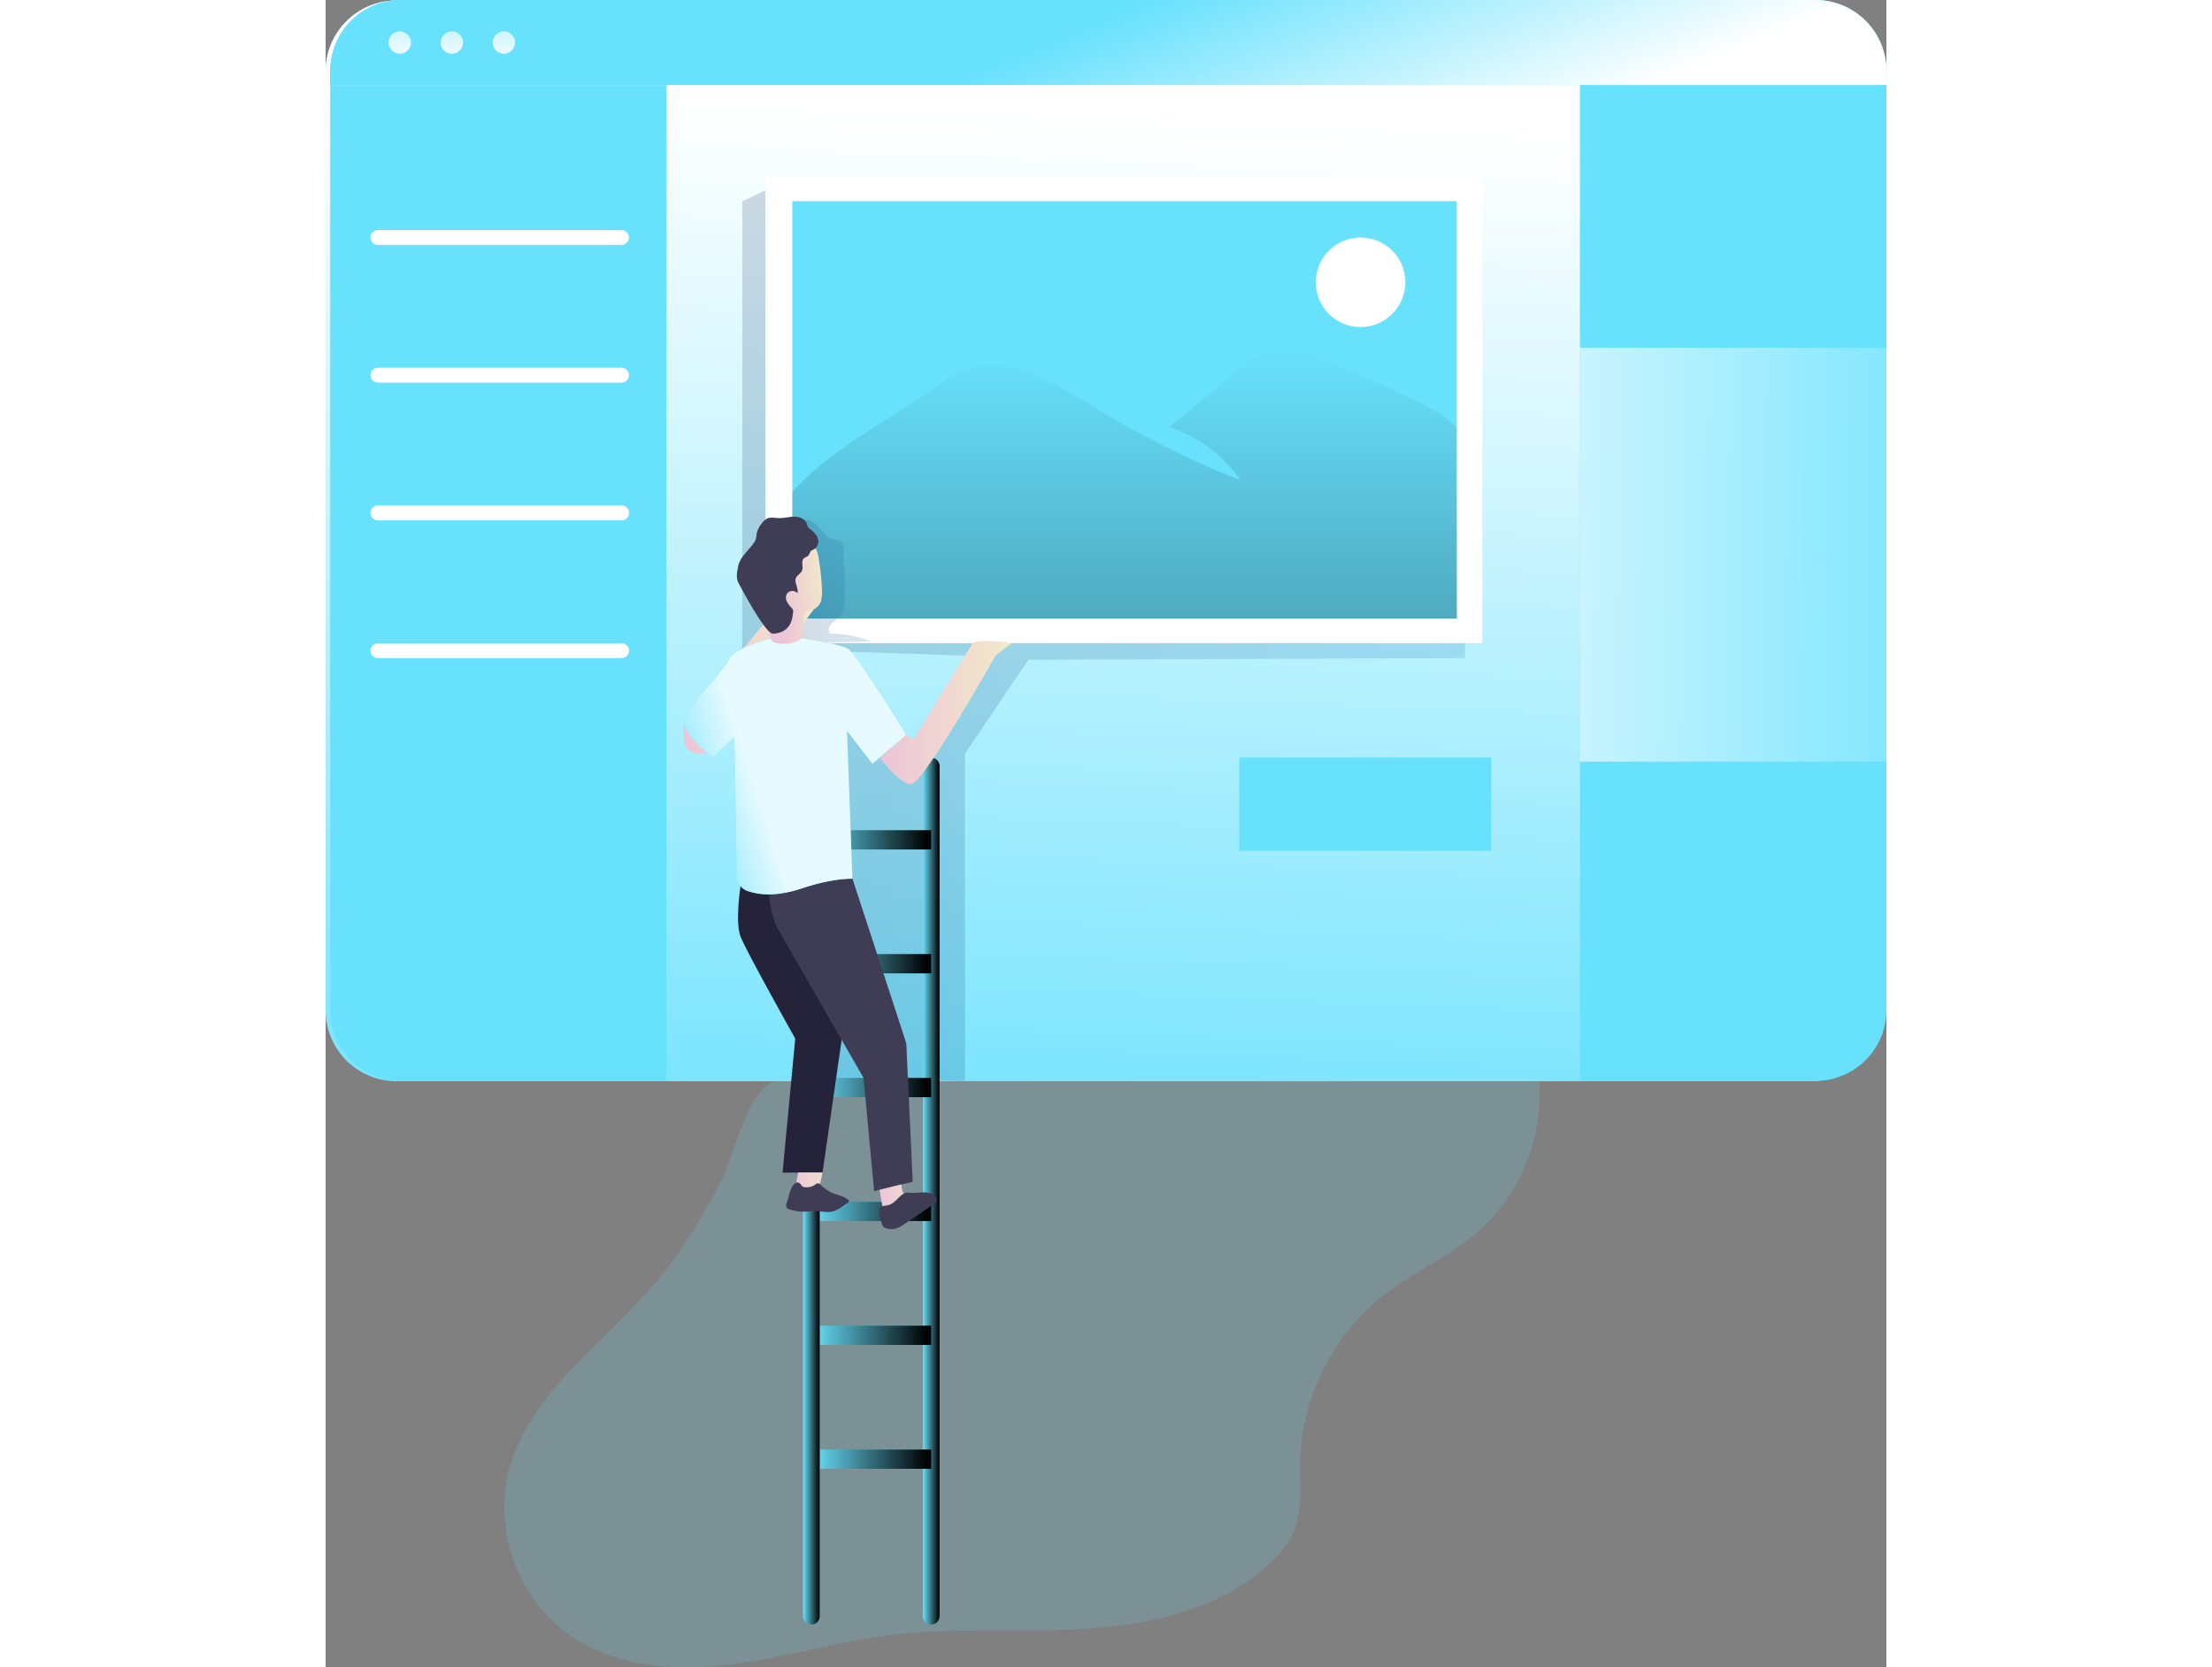 <svg id="Layer_1" data-name="Layer 1" xmlns="http://www.w3.org/2000/svg" xmlns:xlink="http://www.w3.org/1999/xlink" width="406" height="306" viewBox="0 0 559.06 597.15" class="illustration styles_illustrationTablet__1DWOa"><rect x="0" y="0" width="559.06" height="597.15" fill="#808080" stroke="none"/><defs><linearGradient id="linear-gradient" x1="378.27" y1="156.58" x2="394.09" y2="557.73" gradientTransform="matrix(1, 0, 0, -1, -109.43, 600.16)" gradientUnits="userSpaceOnUse"><stop offset="0" stop-color="#fff" stop-opacity="0"></stop><stop offset="1" stop-color="#fff"></stop></linearGradient><linearGradient id="linear-gradient-2" x1="258.69" y1="372.48" x2="517.54" y2="372.48" gradientTransform="matrix(1, 0, 0, -1, -109.43, 600.16)" gradientUnits="userSpaceOnUse"><stop offset="0" stop-color="#183866"></stop><stop offset="1" stop-color="#1a7fc1"></stop></linearGradient><linearGradient id="linear-gradient-3" x1="395.6" y1="474.93" x2="395.6" y2="67.66" gradientTransform="matrix(1, 0, 0, -1, -109.43, 600.16)" gradientUnits="userSpaceOnUse"><stop offset="0" stop-opacity="0"></stop><stop offset="0.97"></stop></linearGradient><linearGradient id="linear-gradient-4" x1="273.77" y1="391.93" x2="304.85" y2="391.93" xlink:href="#linear-gradient-2"></linearGradient><linearGradient id="linear-gradient-5" x1="280.41" y1="173.51" x2="286.47" y2="173.51" xlink:href="#linear-gradient-3"></linearGradient><linearGradient id="linear-gradient-6" x1="323.32" y1="173.51" x2="329.38" y2="173.51" xlink:href="#linear-gradient-3"></linearGradient><linearGradient id="linear-gradient-7" x1="174.01" y1="299.19" x2="216.92" y2="299.19" gradientTransform="matrix(1, 0, 0, -1, 0, 600)" xlink:href="#linear-gradient-3"></linearGradient><linearGradient id="linear-gradient-8" x1="174.01" y1="254.82" x2="216.92" y2="254.82" gradientTransform="matrix(1, 0, 0, -1, 0, 600)" xlink:href="#linear-gradient-3"></linearGradient><linearGradient id="linear-gradient-9" x1="174.01" y1="210.47" x2="216.92" y2="210.47" gradientTransform="matrix(1, 0, 0, -1, 0, 600)" xlink:href="#linear-gradient-3"></linearGradient><linearGradient id="linear-gradient-10" x1="174.01" y1="166.09" x2="216.92" y2="166.09" gradientTransform="matrix(1, 0, 0, -1, 0, 600)" xlink:href="#linear-gradient-3"></linearGradient><linearGradient id="linear-gradient-11" x1="174.01" y1="121.74" x2="216.92" y2="121.74" gradientTransform="matrix(1, 0, 0, -1, 0, 600)" xlink:href="#linear-gradient-3"></linearGradient><linearGradient id="linear-gradient-12" x1="174.01" y1="77.37" x2="216.92" y2="77.37" gradientTransform="matrix(1, 0, 0, -1, 0, 600)" xlink:href="#linear-gradient-3"></linearGradient><linearGradient id="linear-gradient-13" x1="383.2" y1="590.58" x2="420.43" y2="501.23" gradientTransform="matrix(1, 0, 0, -1, -109.43, 600.16)" gradientUnits="userSpaceOnUse"><stop offset="0" stop-color="#fff" stop-opacity="0"></stop><stop offset="1" stop-color="#fff"></stop></linearGradient><linearGradient id="linear-gradient-14" x1="136.4" y1="598.94" x2="135.96" y2="583.34" gradientTransform="matrix(1, 0, 0, -1, -109.43, 600.16)" gradientUnits="userSpaceOnUse"><stop offset="0" stop-color="#97eafd"></stop><stop offset="0" stop-color="#a8eefd"></stop><stop offset="1" stop-color="#e7faff"></stop></linearGradient><linearGradient id="linear-gradient-15" x1="155.03" y1="598.41" x2="154.59" y2="582.81" xlink:href="#linear-gradient-14"></linearGradient><linearGradient id="linear-gradient-16" x1="64.22" y1="597.72" x2="63.78" y2="582.12" gradientTransform="matrix(1, 0, 0, -1, 0, 600)" xlink:href="#linear-gradient-14"></linearGradient><linearGradient id="linear-gradient-17" x1="263.45" y1="529.87" x2="208.2" y2="520.96" gradientTransform="matrix(1, 0, 0, -1, -109.43, 600.16)" gradientUnits="userSpaceOnUse"><stop offset="0" stop-color="#68e1fd"></stop><stop offset="0.08" stop-color="#84e6fd"></stop><stop offset="0.21" stop-color="#a9eefe"></stop><stop offset="0.35" stop-color="#c8f4fe"></stop><stop offset="0.49" stop-color="#e0f9ff"></stop><stop offset="0.64" stop-color="#f2fcff"></stop><stop offset="0.8" stop-color="#fcfeff"></stop><stop offset="1" stop-color="#fff"></stop></linearGradient><linearGradient id="linear-gradient-18" x1="271.21" y1="481.8" x2="215.95" y2="472.89" xlink:href="#linear-gradient-17"></linearGradient><linearGradient id="linear-gradient-19" x1="278.96" y1="433.72" x2="223.71" y2="424.81" xlink:href="#linear-gradient-17"></linearGradient><linearGradient id="linear-gradient-20" x1="286.72" y1="385.65" x2="231.46" y2="376.74" xlink:href="#linear-gradient-17"></linearGradient><linearGradient id="linear-gradient-21" x1="237.66" y1="363.84" x2="284.34" y2="363.84" gradientTransform="matrix(1, 0, 0, -1, -109.43, 600.16)" gradientUnits="userSpaceOnUse"><stop offset="0" stop-color="#ecc4d7"></stop><stop offset="0.42" stop-color="#efd4d1"></stop><stop offset="1" stop-color="#f2eac9"></stop></linearGradient><linearGradient id="linear-gradient-22" x1="607.72" y1="399.78" x2="358.28" y2="403.51" gradientTransform="matrix(1, 0, 0, -1, 0, 600)" xlink:href="#linear-gradient"></linearGradient><linearGradient id="linear-gradient-23" x1="308" y1="344.93" x2="355.18" y2="344.93" xlink:href="#linear-gradient-21"></linearGradient><linearGradient id="linear-gradient-24" x1="307.86" y1="169.23" x2="326.35" y2="169.23" xlink:href="#linear-gradient-21"></linearGradient><linearGradient id="linear-gradient-25" x1="275.37" y1="173.78" x2="294.66" y2="173.78" xlink:href="#linear-gradient-21"></linearGradient><linearGradient id="linear-gradient-26" x1="231.28" y1="311.61" x2="262.92" y2="321.84" gradientTransform="matrix(1, 0, 0, -1, -109.43, 600.16)" gradientUnits="userSpaceOnUse"><stop offset="0" stop-color="#fff" stop-opacity="0"></stop><stop offset="1" stop-color="#e7faff"></stop></linearGradient><linearGradient id="linear-gradient-27" x1="271.9" y1="387.57" x2="289.13" y2="389.65" xlink:href="#linear-gradient-21"></linearGradient></defs><title>44. Image Post</title><path d="M117.62,460c-18.75,21.89-45.37,39.59-52.16,67.6-5.32,21.92,4.49,46.69,23.37,59,16.14,10.58,36.74,11.95,55.84,9.58s37.75-8,56.88-10.45c22.74-2.84,45.79-1,68.67-2.23s46.56-6.13,64.47-20.42c5.53-4.41,10.53-9.86,12.78-16.57,2.37-7.11,1.43-14.83,1.54-22.33a79.09,79.09,0,0,1,30.26-60.47c10.51-8.13,23-13.5,33.09-22.16A66,66,0,0,0,434.09,382c-1.28-7.88-172.89-.43-189.55.18q-23.26.87-46.52,2.13c-10.49.57-32-2.13-40.41,4.88-7.57,6.3-11.48,25.11-16.15,34.13C134.75,436.31,127.14,448.86,117.62,460Z" transform="translate(0)" fill="#68e1fd" opacity="0.18" style="isolation: isolate;"></path><path d="M557.39,25.54V361.82A25.42,25.42,0,0,1,532,387.25H25.42A25.42,25.42,0,0,1,0,361.83H0V25.54A25.44,25.44,0,0,1,25.42.16H532A25.44,25.44,0,0,1,557.39,25.54Z" transform="translate(0)" fill="#68e1fd"></path><path d="M557.39,25.54V361.82A25.42,25.42,0,0,1,532,387.25H25.42A25.42,25.42,0,0,1,0,361.83H0V25.54A25.44,25.44,0,0,1,25.42.16H532A25.44,25.44,0,0,1,557.39,25.54Z" transform="translate(0)" fill="url(#linear-gradient)"></path><path d="M157.57,68.16l-8.31,3.91V239.68L171,318.16l3,68,55,1V269.93l22.73-33.61,156.4-.61V227Zm73.64,171.77c-2.2,5-6.88,9.68-10.15,14.06q-6,8.08-12.19,16.11a5,5,0,0,1-1.36,1.35c-1.93,1.09-4.17-.72-5.57-2.43a104,104,0,0,1-18.31-32.74,2.58,2.58,0,0,1-.13-1.87c.41-.9,1.64-1,2.63-1q18.6.51,37.2,1.25c4.24.16,10.49-.75,7.87,5.24Z" transform="translate(0)" opacity="0.19" fill="url(#linear-gradient-2)" style="isolation: isolate;"></path><rect x="157.56" y="63.22" width="256.76" height="167.14" fill="#fff"></rect><rect x="167.17" y="72.04" width="238" height="149.5" fill="#68e1fd"></rect><path d="M405.17,153.22v68.32h-238V176.22c13.56-15.14,33.6-25.17,51.45-37.56a49.77,49.77,0,0,1,10.53-6.09c15.32-5.78,31.57,4.29,45.5,12.9A328.8,328.8,0,0,0,327.76,172,49.56,49.56,0,0,0,302.16,153l24.28-20.12c3-2.49,6.1-5,9.77-6.35,7.37-2.63,15.47.11,22.74,3q15.26,6.09,30.06,13.23C394.81,145.6,400.69,148.63,405.17,153.22Z" transform="translate(0)" fill="url(#linear-gradient-3)"></path><path d="M176.36,188.51c1.68,1.93,3.29,4.33,5.81,4.74a6.13,6.13,0,0,1,2.31.49c1,.62,1.12,2,1.15,3.15q.21,7.79.41,15.56c.08,2.91,0,6.12-1.88,8.3-.86,1-2,1.64-2.91,2.62a2.94,2.94,0,0,0-.62,3.57,40.51,40.51,0,0,1,14.79,2.84l-27.22.56a3.55,3.55,0,0,1-2-.36c-.93-.61-1.07-1.89-1.1-3-.11-4.45,0-8.9.24-13.34a54.73,54.73,0,0,0,.14-8.87c-.37-3.71-1.64-7.42-.92-11.08C165.7,187.78,171.57,183,176.36,188.51Z" transform="translate(0)" opacity="0.19" fill="url(#linear-gradient-4)" style="isolation: isolate;"></path><circle cx="370.71" cy="101.1" r="16.04" fill="#fff"></circle><path d="M174,581.9h0a3,3,0,0,0,3-3V274.39a3,3,0,0,0-3-3h0a3,3,0,0,0-3,3V578.87a3,3,0,0,0,3,3Z" transform="translate(0)" fill="#68e1fd"></path><path d="M216.92,581.9h0a3,3,0,0,0,3-3V274.39a3,3,0,0,0-3-3h0a3,3,0,0,0-3,3V578.87a3,3,0,0,0,3,3Z" transform="translate(0)" fill="#68e1fd"></path><rect x="174.01" y="297.35" width="42.91" height="6.91" fill="#68e1fd"></rect><rect x="174.01" y="341.72" width="42.91" height="6.91" fill="#68e1fd"></rect><rect x="174.01" y="386.08" width="42.91" height="6.91" fill="#68e1fd"></rect><rect x="174.01" y="430.45" width="42.91" height="6.91" fill="#68e1fd"></rect><rect x="174.01" y="474.81" width="42.91" height="6.91" fill="#68e1fd"></rect><rect x="174.01" y="519.18" width="42.91" height="6.91" fill="#68e1fd"></rect><path d="M174,581.9h0a3,3,0,0,0,3-3V274.39a3,3,0,0,0-3-3h0a3,3,0,0,0-3,3V578.87a3,3,0,0,0,3,3Z" transform="translate(0)" fill="url(#linear-gradient-5)"></path><path d="M216.92,581.9h0a3,3,0,0,0,3-3V274.39a3,3,0,0,0-3-3h0a3,3,0,0,0-3,3V578.87a3,3,0,0,0,3,3Z" transform="translate(0)" fill="url(#linear-gradient-6)"></path><rect x="174.01" y="297.35" width="42.91" height="6.91" fill="url(#linear-gradient-7)"></rect><rect x="174.01" y="341.72" width="42.91" height="6.91" fill="url(#linear-gradient-8)"></rect><rect x="174.01" y="386.08" width="42.91" height="6.91" fill="url(#linear-gradient-9)"></rect><rect x="174.01" y="430.45" width="42.91" height="6.91" fill="url(#linear-gradient-10)"></rect><rect x="174.01" y="474.81" width="42.91" height="6.91" fill="url(#linear-gradient-11)"></rect><rect x="174.01" y="519.18" width="42.91" height="6.91" fill="url(#linear-gradient-12)"></rect><path d="M559.06,25.44v5H1.66v-5A25.44,25.44,0,0,1,27.09,0H533.63a25.44,25.44,0,0,1,25.43,25.43Z" transform="translate(0)" fill="#68e1fd"></path><path d="M559.06,25.44v5H1.66v-5A25.44,25.44,0,0,1,27.09,0H533.63a25.44,25.44,0,0,1,25.43,25.43Z" transform="translate(0)" fill="#68e1fd"></path><path d="M559.06,25.44v5H1.66v-5A25.44,25.44,0,0,1,27.09,0H533.63a25.44,25.44,0,0,1,25.43,25.43Z" transform="translate(0)" fill="url(#linear-gradient-13)"></path><path d="M30.57,15.24a4,4,0,1,1-4-4A4,4,0,0,1,30.57,15.24Z" transform="translate(0)" fill="url(#linear-gradient-14)"></path><path d="M49.22,15.24a4,4,0,1,1-4-4A4,4,0,0,1,49.22,15.24Z" transform="translate(0)" fill="url(#linear-gradient-15)"></path><circle cx="63.85" cy="15.23" r="4.01" fill="url(#linear-gradient-16)"></circle><path d="M122.07,30.47V387.16h-95A25.43,25.43,0,0,1,1.64,361.74V30.47Z" transform="translate(0)" fill="#68e1fd"></path><path d="M106,87.74H18.76a2.68,2.68,0,0,1-2.67-2.67h0a2.66,2.66,0,0,1,2.65-2.67H106a2.68,2.68,0,0,1,2.67,2.67h0A2.68,2.68,0,0,1,106,87.74Z" transform="translate(0)" fill="url(#linear-gradient-17)"></path><path d="M106,137.06H18.76a2.68,2.68,0,0,1-2.67-2.67h0a2.68,2.68,0,0,1,2.66-2.68H106a2.68,2.68,0,0,1,2.67,2.68h0A2.69,2.69,0,0,1,106,137.06Z" transform="translate(0)" fill="url(#linear-gradient-18)"></path><path d="M106,186.39H18.76a2.68,2.68,0,0,1-2.67-2.67h0A2.68,2.68,0,0,1,18.76,181H106a2.69,2.69,0,0,1,2.67,2.67h0A2.68,2.68,0,0,1,106,186.39Z" transform="translate(0)" fill="url(#linear-gradient-19)"></path><path d="M106,235.71H18.76a2.66,2.66,0,0,1-2.67-2.65v0h0a2.66,2.66,0,0,1,2.65-2.67H106A2.68,2.68,0,0,1,108.7,233h0A2.68,2.68,0,0,1,106,235.71Z" transform="translate(0)" fill="url(#linear-gradient-20)"></path><path d="M136.71,269.66s-4.39,1.17-6.92-1.33-1.22-10.53-1.22-10.53L174,202.7l.9,15.49Z" transform="translate(0)" fill="url(#linear-gradient-21)"></path><rect x="327.26" y="271.35" width="90.28" height="33.4" fill="#68e1fd"></rect><path d="M559.06,30.47V361.72a25.42,25.42,0,0,1-25.4,25.44H449.28V30.47Z" transform="translate(0)" fill="#68e1fd"></path><rect x="449.28" y="124.55" width="109.78" height="148.24" fill="url(#linear-gradient-22)"></rect><path d="M198.57,271.36s6.73,9.32,11.05,9.54S240,234.76,240,234.76l5.71-4.39s-12.39-2-14.06.27-20.91,34-20.91,34L208,263.25Z" transform="translate(0)" fill="url(#linear-gradient-23)"></path><path d="M148.62,317.42s-2,12.75,0,18S168.22,372,168.22,372l-4.54,48H178l6.91-48L177,335.42l9.31-20.5Z" transform="translate(0)" fill="#25233a"></path><path d="M161.93,332.59l30.77,53.5,3.77,40.54,13.83-3.36L208,373.66l-19.55-59.73-30,2.84S159.19,328.21,161.93,332.59Z" transform="translate(0)" fill="#3f3d56"></path><path d="M198.43,426.16s1.62,10.46,2.36,11.22,6.54-.73,6.54-.73l9.59-6.19s0-3-7.22-1.24c0,0-3.22.19-3.46-5Z" transform="translate(0)" fill="url(#linear-gradient-24)"></path><path d="M178,419.93l-1,4.79,8.19,5.73s-.33,1.51-3.23,2.18-15.82-.41-16-1.71,2.08-5.42,2.26-5.87,1.08-5.12,1.08-5.12Z" transform="translate(0)" fill="url(#linear-gradient-25)"></path><path d="M159.39,228.76s-13.17,3.2-14.95,7.48-16.23,17.65-15.87,22.92,10.27,12.06,10.27,12.06l7.58-7.39.85,49.94a5.81,5.81,0,0,0,4,5.42c5.7,1.85,11.84,1.48,19.7-1.12,11.19-3.7,17.72-3.33,17.72-3.33l-1.93-53,9.1,11.86L208,263.19s-17.83-29-20.87-30.8-16.65-3.83-16.65-3.83S164.47,232.21,159.39,228.76Z" transform="translate(0)" fill="#68e1fd"></path><path d="M159.39,228.76s-13.17,3.2-14.95,7.48-16.23,17.65-15.87,22.92,10.27,12.06,10.27,12.06l7.58-7.39.85,49.94a5.81,5.81,0,0,0,4,5.42c5.7,1.85,11.84,1.48,19.7-1.12,11.19-3.7,17.72-3.33,17.72-3.33l-1.93-53,9.1,11.86L208,263.19s-17.83-29-20.87-30.8-16.65-3.83-16.65-3.83S164.47,232.21,159.39,228.76Z" transform="translate(0)" fill="url(#linear-gradient-26)"></path><path d="M176.5,199.35a83.14,83.14,0,0,1,1.26,11.35,13.31,13.31,0,0,1-.24,4.27,4.74,4.74,0,0,1-2.61,3.22,12.63,12.63,0,0,0-2.45.83,3,3,0,0,0-1.16,1.73,11.68,11.68,0,0,0,0,4,5.43,5.43,0,0,1-.83,3.82A5,5,0,0,1,168,230a13.29,13.29,0,0,1-6.91.28,2.33,2.33,0,0,1-1-.42,2.56,2.56,0,0,1-.65-1.13,63.72,63.72,0,0,1-2-7.8,58.71,58.71,0,0,1-1.71-11.26,18.64,18.64,0,0,1,2.82-10.86c2.14-3.15,5.82-5.39,9.62-5.14a18.43,18.43,0,0,1,6.06,1.84C175.8,196.27,176.16,197.63,176.5,199.35Z" transform="translate(0)" fill="url(#linear-gradient-27)"></path><path d="M176.5,194.16c.1-1.89-1.4-3.47-2.91-4.6a3.08,3.08,0,0,1-.75-.69,6.13,6.13,0,0,1-.48-1.32c-.61-1.72-2.65-2.49-4.48-2.49s-3.62.55-5.44.5c-1.44,0-3-.44-4.28.17a5.35,5.35,0,0,0-1.89,1.71,8.5,8.5,0,0,0-1.86,3.66c-.06.61-.14,1.22-.26,1.83a5.45,5.45,0,0,1-1,1.85c-1.9,2.61-4.67,4.8-5.35,7.95-.43,2-.86,4.3.1,6.1,9.31,17.33,11.67,18.33,12.67,18.16s6.22-.38,6.77-7a3.72,3.72,0,0,0,.13-1.37,2.66,2.66,0,0,0-.65-1,8.33,8.33,0,0,1-1.62-2.24,3,3,0,0,1,0-2.67,2.37,2.37,0,0,1,3.3-.64,2.11,2.11,0,0,1,.45.39c.62-1.77-1.22-3.77-.46-5.49.45-1,1.72-1.55,2.16-2.6.58-1.4-.46-3.34.65-4.37a7.63,7.63,0,0,1,1.18-.67c.63-.39.76-.91,1.07-1.52s.39-.55,1.06-.9A3.44,3.44,0,0,0,176.5,194.16Z" transform="translate(0)" fill="#3f3d56"></path><path d="M231.2,239.9c-2.2,5-6.88,9.68-10.15,14.06q-6,8.09-12.19,16.11a5,5,0,0,1-1.36,1.35c-1.93,1.09-4.17-.72-5.57-2.43a104,104,0,0,1-18.31-32.74,2.58,2.58,0,0,1-.13-1.87c.41-.9,1.64-1,2.63-1q18.6.51,37.2,1.25C227.57,234.82,233.82,233.91,231.2,239.9Z" transform="translate(0)" fill="none"></path><path d="M201.57,431.63c2.07-.5,3.32-2.57,5.06-3.81a3.5,3.5,0,0,1,1.37-.63,6.91,6.91,0,0,1,1.7.08c1.45.13,2.9-.2,4.36-.2a9.71,9.71,0,0,1,2.15.24,4,4,0,0,1,2,1,1.88,1.88,0,0,1,.45,2.08,2.82,2.82,0,0,1-1,1q-5,3.45-10.1,6.88a12,12,0,0,1-3.3,1.75,5.86,5.86,0,0,1-3.42-.07,2.41,2.41,0,0,1-1.16-.71,2.78,2.78,0,0,1-.47-1.07c-.39-1.4-1.14-3.42-.86-4.89S200.39,431.92,201.57,431.63Z" transform="translate(0)" fill="#3f3d56"></path><path d="M166.37,426.8l-1.19,4a2.15,2.15,0,0,0,0,1.79,2.07,2.07,0,0,0,1.29.68,21.74,21.74,0,0,0,3.58.68c1.85.13,3.69-.22,5.53-.17,2.09.06,4.21.64,6.22.1a11.75,11.75,0,0,0,3.39-1.8l1.93-1.33a.74.74,0,0,0,.35-.39c.07-.25-.13-.49-.33-.66-1.46-1.26-3.48-1.59-5.28-2.3a12.59,12.59,0,0,1-4.37-2.91,1.89,1.89,0,0,0-.92-.63c-.6-.12-1.12.4-1.64.73a5.66,5.66,0,0,1-3.45.61c-.89-.13-.92-.59-1.47-1.17C168.29,422.26,166.77,425.45,166.37,426.8Z" transform="translate(0)" fill="#3f3d56"></path></svg>
